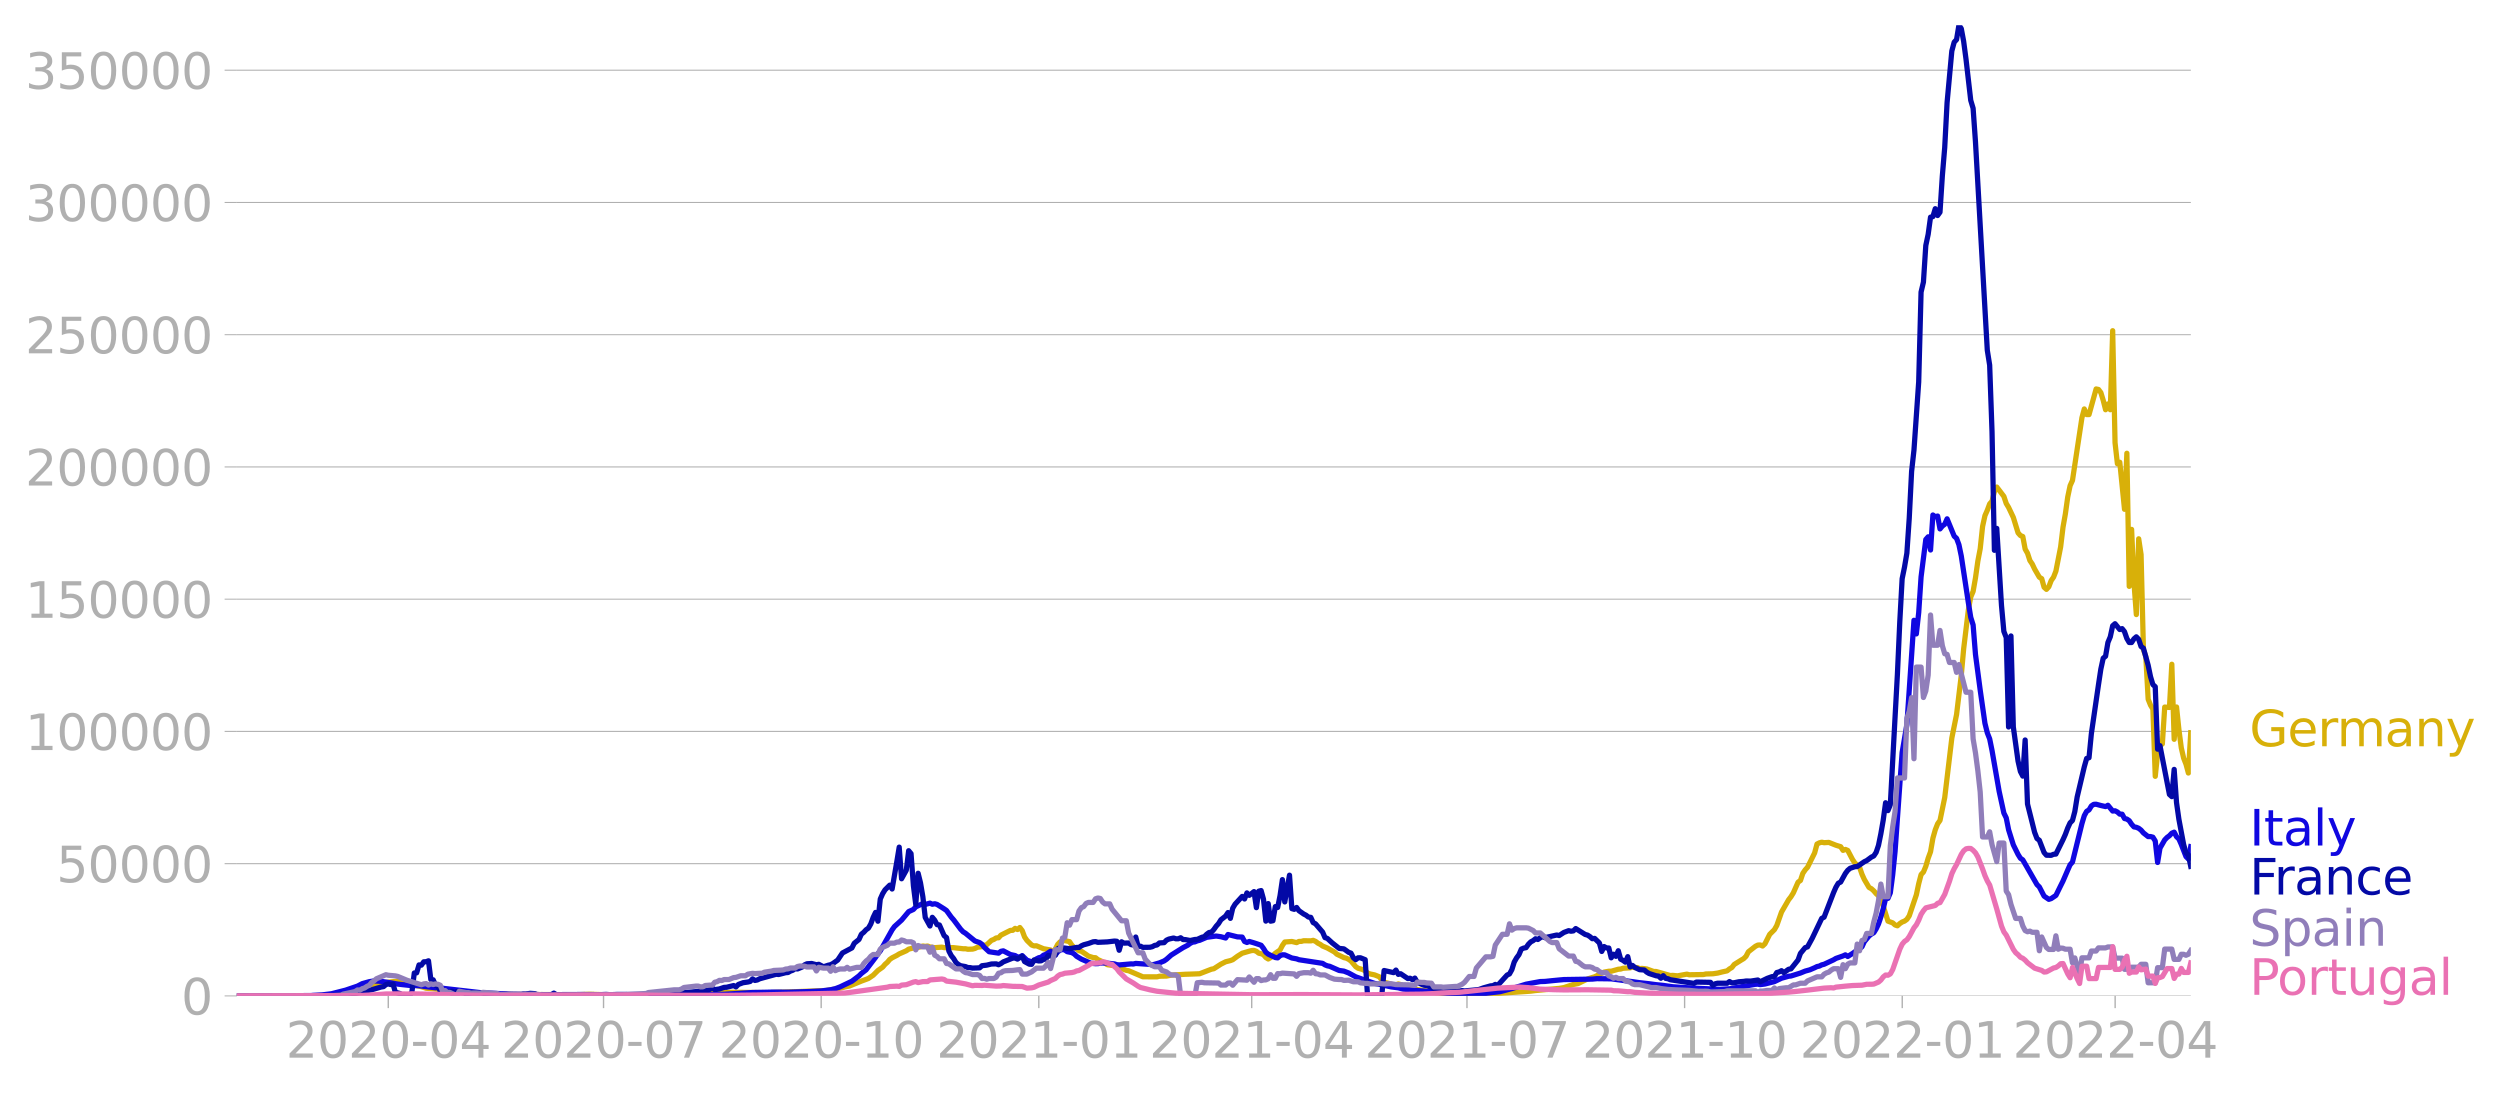 <svg xmlns:xlink="http://www.w3.org/1999/xlink" width="951.91" height="416.199" viewBox="0 0 713.933 312.149" xmlns="http://www.w3.org/2000/svg"><defs><style>*{stroke-linejoin:round;stroke-linecap:butt}</style></defs><g id="figure_1"><path d="M0 312.15h713.933V0H0v312.15z" style="fill:none" id="patch_1"/><g id="axes_1"><path d="M67.645 284.4h558V7.2h-558v277.2z" style="fill:none" id="patch_2"/><g id="matplotlib.axis_1"><g id="xtick_1"><g id="line2d_1"><defs><path id="mfc725a8086" d="M0 0v3.5" style="stroke:#b0b0b0;stroke-width:.4"/></defs><use xlink:href="#mfc725a8086" x="110.88" y="284.4" style="fill:#b0b0b0;stroke:#b0b0b0;stroke-width:.4"/></g><g style="fill:#b0b0b0" transform="matrix(.14 0 0 -.14 81.632 302.038)" id="text_1"><defs><path id="DejaVuSans-32" d="M1228 531h2203V0H469v531q359 372 979 998 621 627 780 809 303 340 423 576 121 236 121 464 0 372-261 606-261 235-680 235-297 0-627-103-329-103-704-313v638q381 153 712 231 332 78 607 78 725 0 1156-363 431-362 431-968 0-288-108-546-107-257-392-607-78-91-497-524-418-433-1181-1211z" transform="scale(.016)"/><path id="DejaVuSans-30" d="M2034 4250q-487 0-733-480-245-479-245-1442 0-959 245-1439 246-480 733-480 491 0 736 480 246 480 246 1439 0 963-246 1442-245 480-736 480zm0 500q785 0 1199-621 414-620 414-1801 0-1178-414-1799Q2819-91 2034-91q-784 0-1198 620-414 621-414 1799 0 1181 414 1801 414 621 1198 621z" transform="scale(.016)"/><path id="DejaVuSans-2d" d="M313 2009h1684v-512H313v512z" transform="scale(.016)"/><path id="DejaVuSans-34" d="M2419 4116 825 1625h1594v2491zm-166 550h794V1625h666v-525h-666V0h-628v1100H313v609l1940 2957z" transform="scale(.016)"/></defs><use xlink:href="#DejaVuSans-32"/><use xlink:href="#DejaVuSans-30" x="63.623"/><use xlink:href="#DejaVuSans-32" x="127.246"/><use xlink:href="#DejaVuSans-30" x="190.869"/><use xlink:href="#DejaVuSans-2d" x="254.492"/><use xlink:href="#DejaVuSans-30" x="290.576"/><use xlink:href="#DejaVuSans-34" x="354.199"/></g></g><g id="xtick_2"><use xlink:href="#mfc725a8086" x="172.354" y="284.4" style="fill:#b0b0b0;stroke:#b0b0b0;stroke-width:.4" id="line2d_2"/><g style="fill:#b0b0b0" transform="matrix(.14 0 0 -.14 143.106 302.038)" id="text_2"><defs><path id="DejaVuSans-37" d="M525 4666h3000v-269L1831 0h-659l1594 4134H525v532z" transform="scale(.016)"/></defs><use xlink:href="#DejaVuSans-32"/><use xlink:href="#DejaVuSans-30" x="63.623"/><use xlink:href="#DejaVuSans-32" x="127.246"/><use xlink:href="#DejaVuSans-30" x="190.869"/><use xlink:href="#DejaVuSans-2d" x="254.492"/><use xlink:href="#DejaVuSans-30" x="290.576"/><use xlink:href="#DejaVuSans-37" x="354.199"/></g></g><g id="xtick_3"><use xlink:href="#mfc725a8086" x="234.505" y="284.4" style="fill:#b0b0b0;stroke:#b0b0b0;stroke-width:.4" id="line2d_3"/><g style="fill:#b0b0b0" transform="matrix(.14 0 0 -.14 205.257 302.038)" id="text_3"><defs><path id="DejaVuSans-31" d="M794 531h1031v3560L703 3866v575l1116 225h631V531h1031V0H794v531z" transform="scale(.016)"/></defs><use xlink:href="#DejaVuSans-32"/><use xlink:href="#DejaVuSans-30" x="63.623"/><use xlink:href="#DejaVuSans-32" x="127.246"/><use xlink:href="#DejaVuSans-30" x="190.869"/><use xlink:href="#DejaVuSans-2d" x="254.492"/><use xlink:href="#DejaVuSans-31" x="290.576"/><use xlink:href="#DejaVuSans-30" x="354.199"/></g></g><g id="xtick_4"><use xlink:href="#mfc725a8086" x="296.655" y="284.4" style="fill:#b0b0b0;stroke:#b0b0b0;stroke-width:.4" id="line2d_4"/><g style="fill:#b0b0b0" transform="matrix(.14 0 0 -.14 267.407 302.038)" id="text_4"><use xlink:href="#DejaVuSans-32"/><use xlink:href="#DejaVuSans-30" x="63.623"/><use xlink:href="#DejaVuSans-32" x="127.246"/><use xlink:href="#DejaVuSans-31" x="190.869"/><use xlink:href="#DejaVuSans-2d" x="254.492"/><use xlink:href="#DejaVuSans-30" x="290.576"/><use xlink:href="#DejaVuSans-31" x="354.199"/></g></g><g id="xtick_5"><use xlink:href="#mfc725a8086" x="357.454" y="284.4" style="fill:#b0b0b0;stroke:#b0b0b0;stroke-width:.4" id="line2d_5"/><g style="fill:#b0b0b0" transform="matrix(.14 0 0 -.14 328.206 302.038)" id="text_5"><use xlink:href="#DejaVuSans-32"/><use xlink:href="#DejaVuSans-30" x="63.623"/><use xlink:href="#DejaVuSans-32" x="127.246"/><use xlink:href="#DejaVuSans-31" x="190.869"/><use xlink:href="#DejaVuSans-2d" x="254.492"/><use xlink:href="#DejaVuSans-30" x="290.576"/><use xlink:href="#DejaVuSans-34" x="354.199"/></g></g><g id="xtick_6"><use xlink:href="#mfc725a8086" x="418.928" y="284.4" style="fill:#b0b0b0;stroke:#b0b0b0;stroke-width:.4" id="line2d_6"/><g style="fill:#b0b0b0" transform="matrix(.14 0 0 -.14 389.68 302.038)" id="text_6"><use xlink:href="#DejaVuSans-32"/><use xlink:href="#DejaVuSans-30" x="63.623"/><use xlink:href="#DejaVuSans-32" x="127.246"/><use xlink:href="#DejaVuSans-31" x="190.869"/><use xlink:href="#DejaVuSans-2d" x="254.492"/><use xlink:href="#DejaVuSans-30" x="290.576"/><use xlink:href="#DejaVuSans-37" x="354.199"/></g></g><g id="xtick_7"><use xlink:href="#mfc725a8086" x="481.078" y="284.4" style="fill:#b0b0b0;stroke:#b0b0b0;stroke-width:.4" id="line2d_7"/><g style="fill:#b0b0b0" transform="matrix(.14 0 0 -.14 451.83 302.038)" id="text_7"><use xlink:href="#DejaVuSans-32"/><use xlink:href="#DejaVuSans-30" x="63.623"/><use xlink:href="#DejaVuSans-32" x="127.246"/><use xlink:href="#DejaVuSans-31" x="190.869"/><use xlink:href="#DejaVuSans-2d" x="254.492"/><use xlink:href="#DejaVuSans-31" x="290.576"/><use xlink:href="#DejaVuSans-30" x="354.199"/></g></g><g id="xtick_8"><use xlink:href="#mfc725a8086" x="543.229" y="284.4" style="fill:#b0b0b0;stroke:#b0b0b0;stroke-width:.4" id="line2d_8"/><g style="fill:#b0b0b0" transform="matrix(.14 0 0 -.14 513.98 302.038)" id="text_8"><use xlink:href="#DejaVuSans-32"/><use xlink:href="#DejaVuSans-30" x="63.623"/><use xlink:href="#DejaVuSans-32" x="127.246"/><use xlink:href="#DejaVuSans-32" x="190.869"/><use xlink:href="#DejaVuSans-2d" x="254.492"/><use xlink:href="#DejaVuSans-30" x="290.576"/><use xlink:href="#DejaVuSans-31" x="354.199"/></g></g><g id="xtick_9"><use xlink:href="#mfc725a8086" x="604.028" y="284.4" style="fill:#b0b0b0;stroke:#b0b0b0;stroke-width:.4" id="line2d_9"/><g style="fill:#b0b0b0" transform="matrix(.14 0 0 -.14 574.78 302.038)" id="text_9"><use xlink:href="#DejaVuSans-32"/><use xlink:href="#DejaVuSans-30" x="63.623"/><use xlink:href="#DejaVuSans-32" x="127.246"/><use xlink:href="#DejaVuSans-32" x="190.869"/><use xlink:href="#DejaVuSans-2d" x="254.492"/><use xlink:href="#DejaVuSans-30" x="290.576"/><use xlink:href="#DejaVuSans-34" x="354.199"/></g></g></g><g id="matplotlib.axis_2"><g id="ytick_1"><path d="M67.645 284.4h558" clip-path="url(#pe22767d61f)" style="fill:none;stroke:#b0b0b0;stroke-width:.3;stroke-linecap:square" id="line2d_10"/><g id="line2d_11"><defs><path id="m43323b87e2" d="M0 0h-3.5" style="stroke:#b0b0b0;stroke-width:.3"/></defs><use xlink:href="#m43323b87e2" x="67.645" y="284.4" style="fill:#b0b0b0;stroke:#b0b0b0;stroke-width:.3"/></g><use xlink:href="#DejaVuSans-30" style="fill:#b0b0b0" transform="matrix(.14 0 0 -.14 51.737 289.719)" id="text_10"/></g><g id="ytick_2"><path d="M67.645 246.636h558" clip-path="url(#pe22767d61f)" style="fill:none;stroke:#b0b0b0;stroke-width:.3;stroke-linecap:square" id="line2d_12"/><use xlink:href="#m43323b87e2" x="67.645" y="246.636" style="fill:#b0b0b0;stroke:#b0b0b0;stroke-width:.3" id="line2d_13"/><g style="fill:#b0b0b0" transform="matrix(.14 0 0 -.14 16.108 251.955)" id="text_11"><defs><path id="DejaVuSans-35" d="M691 4666h2478v-532H1269V2991q137 47 274 70 138 23 276 23 781 0 1237-428 457-428 457-1159 0-753-469-1171Q2575-91 1722-91q-294 0-599 50Q819 9 494 109v635q281-153 581-228t634-75q541 0 856 284 316 284 316 772 0 487-316 771-315 285-856 285-253 0-505-56-251-56-513-175v2344z" transform="scale(.016)"/></defs><use xlink:href="#DejaVuSans-35"/><use xlink:href="#DejaVuSans-30" x="63.623"/><use xlink:href="#DejaVuSans-30" x="127.246"/><use xlink:href="#DejaVuSans-30" x="190.869"/><use xlink:href="#DejaVuSans-30" x="254.492"/></g></g><g id="ytick_3"><path d="M67.645 208.872h558" clip-path="url(#pe22767d61f)" style="fill:none;stroke:#b0b0b0;stroke-width:.3;stroke-linecap:square" id="line2d_14"/><use xlink:href="#m43323b87e2" x="67.645" y="208.872" style="fill:#b0b0b0;stroke:#b0b0b0;stroke-width:.3" id="line2d_15"/><g style="fill:#b0b0b0" transform="matrix(.14 0 0 -.14 7.2 214.191)" id="text_12"><use xlink:href="#DejaVuSans-31"/><use xlink:href="#DejaVuSans-30" x="63.623"/><use xlink:href="#DejaVuSans-30" x="127.246"/><use xlink:href="#DejaVuSans-30" x="190.869"/><use xlink:href="#DejaVuSans-30" x="254.492"/><use xlink:href="#DejaVuSans-30" x="318.115"/></g></g><g id="ytick_4"><path d="M67.645 171.108h558" clip-path="url(#pe22767d61f)" style="fill:none;stroke:#b0b0b0;stroke-width:.3;stroke-linecap:square" id="line2d_16"/><use xlink:href="#m43323b87e2" x="67.645" y="171.108" style="fill:#b0b0b0;stroke:#b0b0b0;stroke-width:.3" id="line2d_17"/><g style="fill:#b0b0b0" transform="matrix(.14 0 0 -.14 7.2 176.427)" id="text_13"><use xlink:href="#DejaVuSans-31"/><use xlink:href="#DejaVuSans-35" x="63.623"/><use xlink:href="#DejaVuSans-30" x="127.246"/><use xlink:href="#DejaVuSans-30" x="190.869"/><use xlink:href="#DejaVuSans-30" x="254.492"/><use xlink:href="#DejaVuSans-30" x="318.115"/></g></g><g id="ytick_5"><path d="M67.645 133.344h558" clip-path="url(#pe22767d61f)" style="fill:none;stroke:#b0b0b0;stroke-width:.3;stroke-linecap:square" id="line2d_18"/><use xlink:href="#m43323b87e2" x="67.645" y="133.344" style="fill:#b0b0b0;stroke:#b0b0b0;stroke-width:.3" id="line2d_19"/><g style="fill:#b0b0b0" transform="matrix(.14 0 0 -.14 7.2 138.663)" id="text_14"><use xlink:href="#DejaVuSans-32"/><use xlink:href="#DejaVuSans-30" x="63.623"/><use xlink:href="#DejaVuSans-30" x="127.246"/><use xlink:href="#DejaVuSans-30" x="190.869"/><use xlink:href="#DejaVuSans-30" x="254.492"/><use xlink:href="#DejaVuSans-30" x="318.115"/></g></g><g id="ytick_6"><path d="M67.645 95.58h558" clip-path="url(#pe22767d61f)" style="fill:none;stroke:#b0b0b0;stroke-width:.3;stroke-linecap:square" id="line2d_20"/><use xlink:href="#m43323b87e2" x="67.645" y="95.581" style="fill:#b0b0b0;stroke:#b0b0b0;stroke-width:.3" id="line2d_21"/><g style="fill:#b0b0b0" transform="matrix(.14 0 0 -.14 7.2 100.9)" id="text_15"><use xlink:href="#DejaVuSans-32"/><use xlink:href="#DejaVuSans-35" x="63.623"/><use xlink:href="#DejaVuSans-30" x="127.246"/><use xlink:href="#DejaVuSans-30" x="190.869"/><use xlink:href="#DejaVuSans-30" x="254.492"/><use xlink:href="#DejaVuSans-30" x="318.115"/></g></g><g id="ytick_7"><path d="M67.645 57.817h558" clip-path="url(#pe22767d61f)" style="fill:none;stroke:#b0b0b0;stroke-width:.3;stroke-linecap:square" id="line2d_22"/><use xlink:href="#m43323b87e2" x="67.645" y="57.817" style="fill:#b0b0b0;stroke:#b0b0b0;stroke-width:.3" id="line2d_23"/><g style="fill:#b0b0b0" transform="matrix(.14 0 0 -.14 7.2 63.136)" id="text_16"><defs><path id="DejaVuSans-33" d="M2597 2516q453-97 707-404 255-306 255-756 0-690-475-1069Q2609-91 1734-91q-293 0-604 58T488 141v609q262-153 574-231 313-78 654-78 593 0 904 234t311 681q0 413-289 645-289 233-804 233h-544v519h569q465 0 712 186t247 536q0 359-255 551-254 193-729 193-260 0-557-57-297-56-653-174v562q360 100 674 150t592 50q719 0 1137-327 419-326 419-882 0-388-222-655t-631-370z" transform="scale(.016)"/></defs><use xlink:href="#DejaVuSans-33"/><use xlink:href="#DejaVuSans-30" x="63.623"/><use xlink:href="#DejaVuSans-30" x="127.246"/><use xlink:href="#DejaVuSans-30" x="190.869"/><use xlink:href="#DejaVuSans-30" x="254.492"/><use xlink:href="#DejaVuSans-30" x="318.115"/></g></g><g id="ytick_8"><path d="M67.645 20.053h558" clip-path="url(#pe22767d61f)" style="fill:none;stroke:#b0b0b0;stroke-width:.3;stroke-linecap:square" id="line2d_24"/><use xlink:href="#m43323b87e2" x="67.645" y="20.053" style="fill:#b0b0b0;stroke:#b0b0b0;stroke-width:.3" id="line2d_25"/><g style="fill:#b0b0b0" transform="matrix(.14 0 0 -.14 7.2 25.372)" id="text_17"><use xlink:href="#DejaVuSans-33"/><use xlink:href="#DejaVuSans-35" x="63.623"/><use xlink:href="#DejaVuSans-30" x="127.246"/><use xlink:href="#DejaVuSans-30" x="190.869"/><use xlink:href="#DejaVuSans-30" x="254.492"/><use xlink:href="#DejaVuSans-30" x="318.115"/></g></g></g><path d="m67.645 284.4 27.697-.104 2.703-.169 2.702-.36.675-.082 3.378-1.083 1.351-.722 1.351-.537.676-.387.675-.218 4.729-.564 4.053.786.676.336 2.026.476 1.352.437 4.728.405 1.351.245 7.431.789 1.352.013 8.106.252 2.027.063 18.24.088 3.377-.13 4.729.126 14.862-.02 6.08-.139 12.835-.433 2.027-.1 10.809.102 2.026-.093 2.702-.076 8.782-.332 2.703-.104 4.053-.652 1.351-.362 1.351-.277 2.027-.831 1.35-.563 1.352-.497.675-.265 1.352-.924 1.35-1.345 1.352-.96.675-.796.676-.592.675-.803.676-.468 1.351-.692.676-.426 1.35-.59.676-.304.676-.469 1.35-.335.676.002 1.351-.34.676-.219.676.101.675-.1.676.274 1.35.198 2.027-.146.676.13 2.702.01 2.702.317.676-.005.675.147 1.351-.045.676-.175.676-.341 1.35-.174.676-.383.676-.176 1.35-1.246.676-.262.676-.435.675-.04.676-.747 2.702-1.357.676-.03.675-.55.676.322.675-.568.676.89.675 1.817.676.972 1.351 1.328.676.246.675-.038 2.027.843 2.026.36.676.665.675-.963.676-1.295.676-.715.675-.286.676-.098 1.35.31.676 1.022.676.65.675.33.676.578.675.154 1.352.906.675.486 1.351.42.676.044.675.535 1.351.606 1.351.856 2.027.268 1.351.738 1.351.318.676.278.675.116 4.054 1.729 4.053.012.675-.168 2.027-.046 1.351-.275 2.027-.126 2.026-.12 1.352-.041 2.702-.1 3.377-1.306.676-.132 2.027-1.304 1.35-.68 1.352-.336.675-.256 1.351-.997 1.352-.85 2.026-.59.676-.178.675-.034.676.253.675.537.676.149.675.287.676.796.676.42.675-.386 1.351-1.255 1.351-.935.676-1.297.675-.973 2.027-.151 1.351.324.676-.344.675-.01.676-.185 2.026.038.676-.147.675.286.676.516.676.347.675.48 1.351.565 2.027 1.125.675.63 2.027.984.676.152.675.338.676.489 1.35 1.612.676.448 1.351.37.676.417.675.553.676.277 1.351.28 1.351.543.676.907.675.646 1.351.329.676.309 1.35.09.676-.248.676.18 1.351.793 1.351.245.676.063 1.35.336 4.054.537 1.351.348 2.027.178 11.484.251 7.431-.459 4.729-.312 1.351-.1 1.351-.174 6.756-.612 1.35-.23 2.703-.893 1.35-.256 2.703-1.32 1.351-.417.676-.198 2.702-1.34 1.351-.244h.676l2.026-.57.676-.058.675-.22 2.027-.13.675-.184.676.138.676-.04.675.335.676-.083 1.35.163 2.027.73.676.001 4.053 1.15.676-.048 1.35.13 2.703-.483.676.174 4.053-.065.675-.156 2.027-.06 1.351-.197 1.351-.341 1.351-.296.676-.552.675-.399.676-.869 2.026-1.269.676-.4.676-.668.675-1.29 2.027-1.58.675-.334.676-.036.675.303.676-.638 1.351-2.688 1.351-1.35.676-1.188 1.35-3.833 2.027-3.513.676-.873.675-1.102 1.352-3.057.675-.467.676-2.033.675-.996.676-.759 2.026-4.092.676-2.53.675-.345.676-.18.676.138 1.35-.08 2.027.802 1.351.418.676 1.046.675-.26.676.28 1.351 2.576.676 1.016 1.35 1.222.676 1.974.676 1.504 1.35 2.288.676.356.676.61.676.798.675.609.676 1.267.675 1.677 1.351 4.3 1.351.487.676.606.675.233.676-.627.676-.45.675-.261.676-.497.675-1.023 2.027-5.992.675-3.183.676-2.593.675-.727.676-1.633.676-2.321.675-1.843.676-3.872.675-2.388.676-1.721.675-.96 1.351-6.539 2.027-16.993 1.351-6.71 1.351-11.245.676-7.51 1.35-11.188.676-3.618.676-1.61.675-3.848.676-4.801.676-3.559.675-6.332.676-3.091.675-1.533.676-1.829.675-.75.676-2.779.675-1.267 2.027 2.666.676 2.028.675 1.118 1.351 2.86 1.351 4.403.676.77.675.28.676 3.594.675 1.179.676 2.082.675 1.004.676 1.432 1.351 2.335.676.41.675 2.442.676.61.675-.74.676-1.766.675-.969.676-1.734 1.351-6.92.676-5.62.675-3.802.676-4.842.675-3.207.676-1.505 2.702-17.913.675-2.498.676 1.599.676.007 2.026-7.314.676.145.675.886.676 2.22.675 2.677.676-1.648.675 1.646.676-22.561.676 31.997.675 5.996.676-.427 1.35 13.428.676-15.994.676 38.004.675-16.264.676 15.212.675 9.106.676-21.627.676 4.504.675 27.12.676 1.985.675 12.203.676 1.693.675 1.112.676 19.201.675-6.466.676-2.261.675-.524.676-10.521 1.351.108.676-12.334.675 21.426.676-9.218.675 6.485.676 5.155.675 2.963.676 1.732.675 2.512.676-11.505h0" clip-path="url(#pe22767d61f)" style="fill:none;stroke:#d8b009;stroke-width:1.5;stroke-linecap:square" id="line2d_26"/><path d="m67.645 284.4 20.942-.094 3.378-.19 2.702-.329 4.053-1.035 3.378-1.149 1.35-.701 2.028-.566 1.35-.204 2.027.108 2.702.421 2.027.366 1.351.158 2.027.22 2.702.092 1.351.172 1.351.179 2.027.236.675-.076 2.027.296 10.809 1.246 1.35.025 6.756.332 16.213.284 2.702.034 4.054-.035 11.484.058 14.862-.056 11.484-.251 8.107-.51 3.377-.064 2.703-.062 4.053.033 6.08-.183 3.378-.167 2.702-.338 1.35-.309 1.352-.516 3.378-1.618 2.026-1.53.676-.674 1.35-1.046 2.703-3.56.676-1.032.675-.827 3.378-6.011.675-.932 2.027-1.84 2.027-2.422 1.35-.618.676-.74 1.351-.634.676-.335.676.276 1.35-.372.676.313.676-.142.675.194 2.027 1.272.675.478 1.352 1.876.675.774 2.027 2.702.675.707.676.418 2.702 2.203 1.351.481.676.487.675.858 1.351 1.252 2.702.405.676-.52.676-.133 2.026 1.053 1.351.29.676.394.675.021.676-.392 1.351 1.302 1.351.474.676-.248.675-.587.676-.342.675-.153.676-.573.675-.24 1.351-.893 1.351 1.05.676-.879.676-.472.675-.187.676.122.675.491 1.351.276.676.396.675.656 1.351.804 1.352.582 1.35.592 1.352.128.675-.01.676-.175 1.35-.025 2.703.276.676.217.675.076 3.378-.299.675.025.676-.16 4.053.277.676.15 2.026-.579 1.352-.561.675-.468 1.351-1.201 3.378-2.123 1.351-.7.676-.51.675-.355.676-.084.675-.287.676-.155 2.026-.861 2.027-.28.676-.083 1.35.197 1.352.365.675-.998 2.702.677 1.352.057.675 1.251.676.29.675-.285 1.351.394 1.351.45.676.24.675.895.676 1.1.676.537 2.026.968.676.097.675-.612.676-.267.675.026 2.027.89 1.351.246.676.25 6.755 1.037.676.433.675.27.676.138 2.702 1.187 1.351.186 1.351.529 2.027 1.103 2.026.719 3.378 1.158 2.027.405 2.702.592 2.026.264 1.352.363 2.702.293 4.053.346 8.107.744 5.404-.006 2.702-.116 4.729-.528 3.378-.882 4.053-1.253 2.027-.379 2.026-.369 1.351-.042 2.027-.21 2.027-.196 1.35-.12 8.107-.134 1.351-.128 4.054.053 2.702.356 3.377.446 2.027.295 2.702.297 2.027.272 2.027.203 2.702.39 3.377.23 4.054.232 6.08.269 2.702-.148 7.43-1.293.676-.03.676.131 1.35-.176 2.703-.684 2.027-.962 2.026-.57.676-.07 2.702-.844 1.351-.555 1.351-.37 1.351-.582.676-.338.675-.143.676-.348.676-.169 2.702-1.265.675-.405 2.027-.711.675-.31.676.463 1.351-.85 2.702-1.897.676-1.466 1.35-1.635.676-.549.676-.378.676-1.091.675-1.418.676-1.994.675-2.37.676-2.885.675-.062.676-1.575.675-5.127.676-6.656 1.351-18.999.676-9.33 1.35-7.929 2.027-29.783.676 3.88.675-6.073.676-10.197 1.351-10.687.676-.768.675 3.76.676-9.988.675.496.676-.196.675 3.67.676-.82.675-.514.676-1.542 2.027 4.947.675.617.676 1.818.675 3.24 2.027 13.377.675 4.141.676 2.162.675 8.413 1.352 10.218 1.35 9.46.676 2.716.676 1.73.675 3.33 2.027 11.636 1.351 6.212.676 1.383.675 3.389 1.351 4.31 1.351 2.732.676 1.094.675.463 4.054 7.06.675.669 1.351 2.613 1.351.93.676-.216 1.35-.906 1.352-2.75.676-1.356 1.35-3.125.676-1.525.676-.76 2.702-10.986.675-2.27.676-1.245.676-.405.675-1.132.676-.454.675-.03 1.351.36 1.351.305.676-.366 1.351 1.644.676-.07.675.346.676.605.675.025.676 1.228.675.164.676.458.675 1.014.676.754.675.118.676.283.676.524.675.788 1.351 1.063.676-.012.675.18.676 1.092.675 6.12.676-4.084 1.351-2.355.676-.701.675-.496.676-.722.675-.287.676 1.296.675.643.676 1.548 1.35 3.482.676.67.676-3.498h0" clip-path="url(#pe22767d61f)" style="fill:none;stroke:#1007e1;stroke-width:1.5;stroke-linecap:square" id="line2d_27"/><path d="m67.645 284.4 27.022-.107 3.378-.224 2.702-.309 2.702-.435 1.351-.375 1.351-.299 2.702-.79.676-.107.675-.581.676-.203.675.196.676-.155.676 2.344 1.35.372.676.673h2.027l.675-1.151.676-5.384.675-.052.676-2.259.675.07.676-.949.676-.035.675-.255.676 5.358.675.075.676 1.595.675.152.676 1.541.675-.1.676.23.675.05 1.352-.184.675.351.676-.316.675.247 1.351.125 1.351.554.676-.603 2.027.08 2.026.077.676.39 9.457.19.676-.332.675.017 1.352-.207 1.35.089.676.367 1.351-.109.676.132 2.026-.127.676-.415.676.43 3.377-.017 4.054-.017 3.377.023.676.081 2.702-.135 1.351.088 2.027-.087 3.377.02h1.352l3.377-.005 4.054-.223 2.026-.06 2.027-.098 2.026-.092 6.08-.505 1.351-.172 1.352-.664.675.445 1.351-.204 1.351-.45.676-.029 2.026-.489.676.378.675-.693 1.352-.503 1.35-.192.676-.163.676-.734.675.443.676-.133.675-.339 4.73-1.293.675.073 1.35-.34.676-.18.676-.05.675-.4.676-.24.676-.453.675.085 1.351-.564.676-.612.675-.31 1.351-.081 1.351.358.676-.122 1.351.706 1.351-.449.676-.144.675-.357 1.351-.967 1.351-2.024 2.703-1.445.675-1.333 1.351-1.086.676-1.494.675-.547.676-.729.675-.48.676-1.192.676-1.858.675-1.416.676 2.506.675-6.336.676-1.52.675-1.094 1.351-1.343.676 1.097 1.351-7.838.676-4.116.675 9.028 1.351-2.445.676-5.562.675.821.676 9.136.675 5.393.676-8.904.675 2.726.676 3.972.676 5.902 1.35 2.454.676-2.48.676.815.675 1.27.676.094 1.35 3.059.676.538.676 3.85.676 1.304.675.84.676 1.132.675.56.676.364 1.35.24.676.273.676.024.675.136 2.027-.075.676-.604 1.35-.166 1.352-.328 1.35-.04.676.25.676-.328.676-.488 2.702-1.075.675-.014.676.295 1.35-.832.676 1.547 1.352.738.675.04.676-1.244 1.35.283.676-.04.676-.392.675-.105.676-1.008.675.144.676-.19.675-.055.676-1.803.676-.373 1.35.145 1.352.182 2.026-.365.676.002.675-.46.676-.305 1.351-.365 1.351-.484.676-.054.675.203 2.702-.124 2.027-.236.676.059.675 2.567.676-2.414.675.373 1.351-.036.676.466.675.107.676-2.272.676 2.687.675-.07.676.328 2.026-.029.676-.155.675-.37.676-.122.675-.58 1.352-.091.675-.7.676-.312 1.35-.305.676.225.676-.008.675-.289.676.509.675.014 1.352.262 1.35-.292.676-.033 1.351-.61.676-.17.675-.687.676-.498.675-.1.676-.739.676-.955.675-.754.676-1.083 1.35-1.057.676-1.007.676 1.654.675-2.9.676-1.142 2.027-2.213.675.724.676-1.73.675.685 1.351-1.06.676 4.582.675-4.695.676-.182.675 2.446.676 6.271.676-5.001.675 5.019.676-.134.675-4.02.676.241.675-3.353.676-4.594.675 6.365 1.351-7.634.676 9.551.676.199.675-.534.676.926 1.35.945.676.348.676.526.675.081.676 1.484.675.365 2.027 2.359.676 1.573.675.237 1.351 1.239 2.027 1.606 1.351.136 1.351.981.676.243.675 1.306.676.55.675-.53.676-.005 1.35.54.676 10.342h4.054l.675-7.246 2.702.602.676-.723.675 1.22.676-.176 2.027 1.368.675-.087.676.413.675-.455.676 1.196 1.35.621.676.238.676.052 2.027.832 7.43.762.676-.128.676.103 4.053-.397 1.351-.484 2.027-.571.675-.05.676-.364.675.284 2.703-2.967.675-.315.676-1.215.675-2.171.676-1.192.675-.914.676-1.59.675-.292.676-.132.675-.961.676-.686.676-.359.675-.529.676.203.675-.482.676-.343.675.305 3.378-.755.676.148 1.35-.879 1.352-.511.675.154.676-.087.675-.667 2.703 1.685.675.185.676.428.675.592.676-.085 1.35 1.298.676 2.426.676-1.394.675.396.676.025.676 2.793.675-1.017.676.597.675-1.594.676 2.406.675.347.676.5.675-1.565.676 2.934.675-.428.676.562 1.351.65 1.351.088.676.598.675.403 2.027.655.675.084.676.613.676-.728.675.764.676.116.675.281 6.756 1.038.675-.376 4.053.08.676.876.675-.48.676-.15 2.702.016.676-.483.675.364.676-.029 1.35-.28 1.352-.101.676-.108 1.35.016 2.027-.311.676.503 2.026-.983 1.352-.483.675-.038.676-1.129.675-.176.676-.35.675.56 1.351-.967.676-.115 2.027-2.534.675-1.876 1.351-1.648.676-.22 1.35-2.47 2.703-5.667.676-.347 2.702-7.001.675-1.551.676-1.14.675-.333 1.351-2.451.676-.911.676-.571 1.35-.448.676-.05 2.027-1.375.675-.322 1.351-.997.676-.327.676-1.022.675-2.006.676-3.316.675-3.882.676-4.971.675 2.241.676-1.656 1.35-24.905.676-12.398.676-14.897.676-12.356.675-3.316.676-3.993.675-9.945.676-13.39.675-6.08 1.351-19.485.676-25.643.675-2.854.676-10.45.676-3.19.675-4.909.676-.16.675-2.259.676 1.939.675-.941.676-10.407.675-8.058.676-12.832 1.351-14.72.676-2.537.675-.736.676-4.109.675.954.676 3.638.675 5.088 1.351 11.772.676 2.269.675 9.56 3.378 59.522.676 4.273.675 18.994.676 33.88.675-6.25 1.351 21.981.676 7.431.676 1.752.675 25.542.676-25.989.675 25.973 1.351 9.765.676 2.972.675 1.309.676-10.31.675 18.274 2.027 8.082.676 1.77.675.51 1.351 3.485.676.778 1.35.035.676-.294.676-.06 2.027-4.106.675-1.512.676-1.818.675-1.479.676-.68.675-2.555.676-4.169 2.026-8.59.676-2.4.676-.206.675-6.884 2.027-13.946.675-4.468.676-3.118.675-.569.676-3.936.675-1.615.676-3.147.676-.587 1.35 1.652.676-.25.676.855.675 1.955.676 1.15.675.005.676-1.043.675-.581.676.71.676 2.049.675.482 1.351 4.864.676 3.258.675 2.267.676.618.675 17.832.676-1.001 2.702 13.933.676.62.675-7.769.676 9.494.675 4.745 1.351 7.19.676 2.398.675.572.676 3.278h0" clip-path="url(#pe22767d61f)" style="fill:none;stroke:#0309a6;stroke-width:1.5;stroke-linecap:square" id="line2d_28"/><path d="m67.645 284.4 27.697-.103 2.027-.115.676-.303 2.702-.564.675-.17.676-.437.675.054.676-.41.675-.215.676-.455.676-.318.675-.806.676-.455.675-.592 2.702-1.157.676.155 2.027.18.675.15 2.702 1.12 4.053 1.266.676-.248.676-.09.675.416.676-.339.675.187.676-.165.675.097.676.288.675 1.718.676-.219.675.563.676-.032 2.027.955.675-1.275 2.027.397.675-.001.676.124 1.351-.025 1.351.081.676-.274 2.702.227 1.35.105.676.235 2.027.073.676-.124 8.106.062 1.351.179 2.702.04 5.405-.04 4.053-.002 10.809-.057 6.755-.366.676-.273 7.43-.78h1.352l.675-.233.676-.425 3.378-.392.675-.01.676.23.675-.023.676-.374 1.351-.105h.676l.675-.825.676-.16.675-.378.676.055.675-.288h1.351l1.351-.552.676-.067 1.351-.459h1.351l.676-.452 1.35-.246.676.075 1.351-.075h.676l.675-.322 2.027-.317.676-.184 2.026-.092.676-.05.675-.252.676-.056.675-.239h1.352l.675-.434.676-.147 1.35.059.676.228 2.027-.038.675 1.165.676-1.04 1.351.236h1.351l.676.896.675-1.295.676 1.126.675-.324.676-.158h1.351l.676-.472.675.526 2.027-.515h1.35l.676-1.082.676-.729.675-.54.676-.827.676-.503h1.35l.676-1.543.676-.49 1.35-.582.676-.62h1.351l.676-.305.676-.027.675-.57.676.18.675.333h1.351l.676.284.675 2.015.676-1.236.675.259.676.123h1.351l.676 1.523.675-1.42.676 2.285.675.354.676.67h1.35l.676 1.337.676.1 1.351.975.676.465h1.35l.676.637.676.429.675.096 1.351.46h1.352l.675.248.676.891.675-.047.676.234.675-.191h1.351l.676-.392.675-1.114.676-.141.676-.45.675-.14 2.027-.076 1.35-.177.676-.057.676 1.275h1.351l1.351-.635 1.351-1.048h2.027l.675-.66.676-1.037.675 1.803 1.351-5.37h1.352l.675-3.328.676-.187.675-4.194.676.7.675-1.591h1.351l.676-2.467.675-.955.676-.292.676-.915.675-.29h1.351l.676-1.029.675-.231.676.139.675 1.02.676.515h1.351l.676 1.525 2.702 3.296h1.35l.676 3.517 2.703 5.636h1.35l.676 1.817 1.351 1.471 1.351.7h1.351l.676 1.014 1.351.455.676.533.675.334h1.351l.676.526.675 5.455h4.054l.675-3.755 1.351-.13.676.142 4.053.077.676.577h1.35l.676-.552.676-.06.675.658 1.351-1.596 2.027.105.676.056.675-.92 1.351 1.506.676-1.033h.675l.676.555.675-.176.676-.027.676-.309.675-1.173.676 1.033h.675l.676-1.336.675.035.676-.182 3.378.236.675.68.676-.782 1.35-.247h1.352l.675.132.676-.827.675.977.676.072.676.28h1.35l1.352.717 1.35.49 1.352.102h.675l.676.255 1.351-.057 1.351.443h1.351l.676.315 1.35.14.676-.004.676.168 2.027-.001.675-.148 1.351.164 1.351-.075h.676l1.35.249 4.054.083 1.351.155.676-.944 1.35.089h.676l.676.148 1.351.072.676 1.058 2.026-.007.676.103 3.378-.23h.675l1.351-.65.676-.528 1.35-1.67h1.352l.675-2.42 2.703-3.181h1.35l.676-.143.676-3.218 2.026-3.081h1.352l.675-2.989.676 1.8.675-.454.676-.199 2.702-.011.675.095 1.352.678.675.693h1.351l2.702 2.41.676.344h1.351l.676 1.759 2.702 2.09h1.35l.676 1.502.676.145 1.351 1.082.676.346h1.35l.676.197.676.46.675.127.676.575.675.32h1.351l.676.907.676.249.675.428.676-.264.675.343h1.351l.676.661 1.35.371.676.518.676.202h1.351l3.378.822h1.35l1.352.284 2.027.259 2.026.102 4.054.17 2.702.25 2.026-.03.676.048.675.194 2.027-.056 2.027-.071.675-.204 2.702-.003 5.405-.008.675.484.676-.42.675.027 1.351-.207h1.352l.675-.692.676.628.675-.45 2.027-.244h.675l1.351-.806.676-.022 1.351-.465h1.351l.676-.656 2.702-1.161h1.351l.676-.76.675-.376.676-.216.675-.566.676-.413h1.35l.676 2.472.676-3.62.675 1.137.676-1.285.676-.362 1.35.009.676-5.374.676 1.907.675-2.928.676-.269.675-1.754 1.351-.01.676-3.226.676-2.555.675-3.55.676-4.75.675 3.6h1.351l.676-14.557.675-5.378.676-4.394.675-9.578h2.027l.676-17.064.675-1.953.676-3.93.675 17.446.676-26.159h1.35l.676 8.672.676-1.852.676-4.526.675-17.173.676 8.625h1.35l.676-4.216.676 4.366.675 2.286.676.185.675 2.31h1.352l.675 2.81.676-2.202 2.026 7.89h1.351l.676 13.304.675 3.993.676 5.106.676 6.099.675 12.831h1.351l.676-1.47.675 3.672 1.351 4.823.676-5.288h1.351l.676 13.709.675 1.02.676 2.776 1.35 4.017h1.352l.675 2.15.676 1.315.675.345.676-.181.675.333h1.352l.675 5.263.676-3.924 1.35 3.006.676.553h1.351l.676-3.884.675 3.82.676-.337.676.057.675.275h1.351l.676 3.884.675-1.394 1.351 4.807.676-4.828h2.027l.675-1.951h1.351l.676-.895h2.026l.676-.268h1.351l.676 3.196h2.026l.676 3.19h1.35l.676-.602h2.027l.676-.825h1.35l.676 5.27h2.027l.675-4.312h1.351l.676-5.302h2.027l.675 2.941h1.351l.676-1.462h.675l.676.288.675-.288.676-1.07h0" clip-path="url(#pe22767d61f)" style="fill:none;stroke:#907eba;stroke-width:1.5;stroke-linecap:square" id="line2d_29"/><path d="m67.645 284.4 35.128-.098 4.73-.252 2.701-.198 4.054-.026 2.026.043 1.351-.058 18.24.382 2.702-.032 4.053.074 14.187-.07 2.702-.004 5.404-.018h9.458l4.053-.015 4.73.013 5.404.09 19.59.008 8.107-.096 24.995-.554 2.027-.261 10.133-1.418.675-.19 2.027-.094.676.075.675-.381 1.351-.117 2.027-.75.675-.13.676.276 1.351-.274 1.351-.023.676-.46 3.377-.265.676.134.675.467 2.703.301 1.35.248 1.352.248 2.026.543.676-.132 2.027.045.675-.077 3.378.255 1.351-.038.676-.128 2.702.23 2.702.048 1.351.472 1.351-.096.676-.156 1.35-.653 2.703-.835.675-.429 1.351-.596.676-.673.676-.444.675-.133.676-.249 2.026-.193.676-.158.675-.311.676-.119 2.702-1.452.676-.473.675-.144 2.027-.103.675-.312.676.085 1.351.552.676.121 1.35 1.21.676.92 2.027 2.004 2.026 1.181 1.352.917.675.354 1.351.327 1.351.34 2.027.402 3.378.36 2.026.204 21.618.424 14.862-.041 15.537.095 18.24-.227 3.378-.16 2.026-.152 5.405-.22 10.808-1.175 6.08-.298 2.702.167 3.378.417 4.053.164 2.703.056 6.755-.038 6.756.116.675.161 1.351.03 2.702.252.676-.023 1.351.207 4.053.218 8.107.282 7.43.056 18.24-.238 6.08-.386 2.027-.193 3.378-.385 4.729-.57 2.026-.108.676.072.675-.246 2.702-.28 2.027-.175 2.702-.095 1.351-.265 1.351-.008.676-.047 1.351-.572.676-.584.675-.895.676-.535.675.058.676-.387.675-1.232 2.027-5.818.676-1.432.675-.793.676-.455.675-.935 1.351-2.495.676-.852.675-1.333.676-1.655.675-1.042.676-.81 2.702-.678.676-.632.675-.183 1.351-2.373 1.351-3.748.676-2.157.676-1.435.675-1.17 1.351-2.908.676-1.002.675-.572.676-.115.675.026.676.522.675.73.676 1.175 1.351 3.441.676 1.908.675 1.5.676 1.176 2.026 6.862 1.351 4.856.676 1.65.676.923 2.026 4.075.676.949.675.569.676.73.675.29.676.542.675.743 2.027 1.54 2.027.639.675.467.676-.065 2.026-1.098.676-.15.675-.439.676-.622.676-.06 1.35 2.961.676 1.086.676-2.929 1.35 3.2.676 1.381.676-4.932h1.351l.676 3.534h2.026l.676-3.19h3.377l.676-5.91.676 6.467h1.35l.676-.618.676-2.04.675-1.083.676 4.848.675-.347h1.351l.676-1.465.676.836 1.35-.21.676 2h1.351l.676 2.084.675-1.61.676-.07.675-.273 1.352-2.284h1.35l.676 2.815.676-1.223.675-.013.676-1.62.675 1.142h1.351l.676-2.71h0" clip-path="url(#pe22767d61f)" style="fill:none;stroke:#ea71b3;stroke-width:1.5;stroke-linecap:square" id="line2d_30"/><g style="fill:#d8b009" transform="matrix(.14 0 0 -.14 642.385 213.105)" id="text_18"><defs><path id="DejaVuSans-47" d="M3809 666v1253H2778v519h1656V434q-365-259-806-392-440-133-940-133-1094 0-1712 639-617 640-617 1780 0 1144 617 1783 618 639 1712 639 456 0 867-113 411-112 758-331v-672q-350 297-744 447t-828 150q-857 0-1287-478-429-478-429-1425 0-944 429-1422 430-478 1287-478 334 0 596 58 263 58 472 180z" transform="scale(.016)"/><path id="DejaVuSans-65" d="M3597 1894v-281H953q38-594 358-905t892-311q331 0 642 81t618 244V178Q3153 47 2828-22t-659-69q-838 0-1327 487-489 488-489 1320 0 859 464 1363 464 505 1252 505 706 0 1117-455 411-454 411-1235zm-575 169q-6 471-264 752-258 282-683 282-481 0-770-272t-333-766l2050 4z" transform="scale(.016)"/><path id="DejaVuSans-72" d="M2631 2963q-97 56-211 82-114 27-251 27-488 0-749-317t-261-911V0H581v3500h578v-544q182 319 472 473 291 155 707 155 59 0 131-8 72-7 159-23l3-590z" transform="scale(.016)"/><path id="DejaVuSans-6d" d="M3328 2828q216 388 516 572t706 184q547 0 844-383 297-382 297-1088V0h-578v2094q0 503-179 746-178 244-543 244-447 0-707-297-259-296-259-809V0h-578v2094q0 506-178 748t-550 242q-441 0-701-298-259-298-259-808V0H581v3500h578v-544q197 322 472 475t653 153q382 0 649-194 267-193 395-562z" transform="scale(.016)"/><path id="DejaVuSans-61" d="M2194 1759q-697 0-966-159t-269-544q0-306 202-486 202-179 548-179 479 0 768 339t289 901v128h-572zm1147 238V0h-575v531q-197-318-491-470T1556-91q-537 0-855 302-317 302-317 808 0 590 395 890 396 300 1180 300h807v57q0 397-261 614t-733 217q-300 0-585-72-284-72-546-216v532q315 122 612 182 297 61 578 61 760 0 1135-394 375-393 375-1193z" transform="scale(.016)"/><path id="DejaVuSans-6e" d="M3513 2113V0h-575v2094q0 497-194 743-194 247-581 247-466 0-735-297-269-296-269-809V0H581v3500h578v-544q207 316 486 472 280 156 646 156 603 0 912-373 310-373 310-1098z" transform="scale(.016)"/><path id="DejaVuSans-79" d="M2059-325q-243-625-475-815-231-191-618-191H506v481h338q237 0 368 113 132 112 291 531l103 262L191 3500h609L1894 763l1094 2737h609L2059-325z" transform="scale(.016)"/></defs><use xlink:href="#DejaVuSans-47"/><use xlink:href="#DejaVuSans-65" x="77.49"/><use xlink:href="#DejaVuSans-72" x="139.014"/><use xlink:href="#DejaVuSans-6d" x="178.377"/><use xlink:href="#DejaVuSans-61" x="275.789"/><use xlink:href="#DejaVuSans-6e" x="337.068"/><use xlink:href="#DejaVuSans-79" x="400.447"/></g><g style="fill:#1007e1" transform="matrix(.14 0 0 -.14 642.385 241.458)" id="text_19"><defs><path id="DejaVuSans-49" d="M628 4666h631V0H628v4666z" transform="scale(.016)"/><path id="DejaVuSans-74" d="M1172 4494v-994h1184v-447H1172V1153q0-428 117-550t477-122h590V0h-590q-666 0-919 248-253 249-253 905v1900H172v447h422v994h578z" transform="scale(.016)"/><path id="DejaVuSans-6c" d="M603 4863h575V0H603v4863z" transform="scale(.016)"/></defs><use xlink:href="#DejaVuSans-49"/><use xlink:href="#DejaVuSans-74" x="29.492"/><use xlink:href="#DejaVuSans-61" x="68.701"/><use xlink:href="#DejaVuSans-6c" x="129.98"/><use xlink:href="#DejaVuSans-79" x="157.764"/></g><g style="fill:#0309a6" transform="matrix(.14 0 0 -.14 642.385 255.458)" id="text_20"><defs><path id="DejaVuSans-46" d="M628 4666h2681v-532H1259V2759h1850v-531H1259V0H628v4666z" transform="scale(.016)"/><path id="DejaVuSans-63" d="M3122 3366v-538q-244 135-489 202t-495 67q-560 0-870-355-309-354-309-995t309-996q310-354 870-354 250 0 495 67t489 202V134Q2881 22 2623-34q-257-57-548-57-791 0-1257 497-465 497-465 1341 0 856 470 1346 471 491 1290 491 265 0 518-55 253-54 491-163z" transform="scale(.016)"/></defs><use xlink:href="#DejaVuSans-46"/><use xlink:href="#DejaVuSans-72" x="50.27"/><use xlink:href="#DejaVuSans-61" x="91.383"/><use xlink:href="#DejaVuSans-6e" x="152.662"/><use xlink:href="#DejaVuSans-63" x="216.041"/><use xlink:href="#DejaVuSans-65" x="271.021"/></g><g style="fill:#907eba" transform="matrix(.14 0 0 -.14 642.385 270.085)" id="text_21"><defs><path id="DejaVuSans-53" d="M3425 4513v-616q-359 172-678 256-319 85-616 85-515 0-795-200t-280-569q0-310 186-468 186-157 705-254l381-78q706-135 1042-474t336-907q0-679-455-1029Q2797-91 1919-91q-331 0-705 75-373 75-773 222v650q384-215 753-325 369-109 725-109 540 0 834 212 294 213 294 607 0 343-211 537t-692 291l-385 75q-706 140-1022 440-315 300-315 835 0 619 436 975t1201 356q329 0 669-60 341-59 697-177z" transform="scale(.016)"/><path id="DejaVuSans-70" d="M1159 525v-1856H581v4831h578v-531q182 312 458 463 277 152 661 152 638 0 1036-506 399-506 399-1331T3314 415Q2916-91 2278-91q-384 0-661 152-276 152-458 464zm1957 1222q0 634-261 995t-717 361q-457 0-718-361t-261-995q0-634 261-995t718-361q456 0 717 361t261 995z" transform="scale(.016)"/><path id="DejaVuSans-69" d="M603 3500h575V0H603v3500zm0 1363h575v-729H603v729z" transform="scale(.016)"/></defs><use xlink:href="#DejaVuSans-53"/><use xlink:href="#DejaVuSans-70" x="63.477"/><use xlink:href="#DejaVuSans-61" x="126.953"/><use xlink:href="#DejaVuSans-69" x="188.232"/><use xlink:href="#DejaVuSans-6e" x="216.016"/></g><g style="fill:#ea71b3" transform="matrix(.14 0 0 -.14 642.385 284.085)" id="text_22"><defs><path id="DejaVuSans-50" d="M1259 4147V2394h794q441 0 681 228 241 228 241 650 0 419-241 647-240 228-681 228h-794zm-631 519h1425q785 0 1186-355 402-355 402-1039 0-691-402-1044-401-353-1186-353h-794V0H628v4666z" transform="scale(.016)"/><path id="DejaVuSans-6f" d="M1959 3097q-462 0-731-361t-269-989q0-628 267-989 268-361 733-361 460 0 728 362 269 363 269 988 0 622-269 986-268 364-728 364zm0 487q750 0 1178-488 429-487 429-1349 0-859-429-1349Q2709-91 1959-91q-753 0-1180 489-426 490-426 1349 0 862 426 1349 427 488 1180 488z" transform="scale(.016)"/><path id="DejaVuSans-75" d="M544 1381v2119h575V1403q0-497 193-746 194-248 582-248 465 0 735 297 271 297 271 810v1984h575V0h-575v538q-209-319-486-474-276-155-642-155-603 0-916 375-312 375-312 1097zm1447 2203z" transform="scale(.016)"/><path id="DejaVuSans-67" d="M2906 1791q0 625-258 968-257 344-723 344-462 0-720-344-258-343-258-968 0-622 258-966t720-344q466 0 723 344 258 344 258 966zm575-1357q0-893-397-1329-396-436-1215-436-303 0-572 45t-522 139v559q253-137 500-202 247-66 503-66 566 0 847 295t281 892v285q-178-310-456-463T1784 0Q1141 0 747 490 353 981 353 1791q0 812 394 1302 394 491 1037 491 388 0 666-153t456-462v531h575V434z" transform="scale(.016)"/></defs><use xlink:href="#DejaVuSans-50"/><use xlink:href="#DejaVuSans-6f" x="56.678"/><use xlink:href="#DejaVuSans-72" x="117.859"/><use xlink:href="#DejaVuSans-74" x="158.973"/><use xlink:href="#DejaVuSans-75" x="198.182"/><use xlink:href="#DejaVuSans-67" x="261.561"/><use xlink:href="#DejaVuSans-61" x="325.037"/><use xlink:href="#DejaVuSans-6c" x="386.316"/></g></g></g><defs><clipPath id="pe22767d61f"><path d="M67.645 7.2h558v277.2h-558z"/></clipPath></defs></svg>